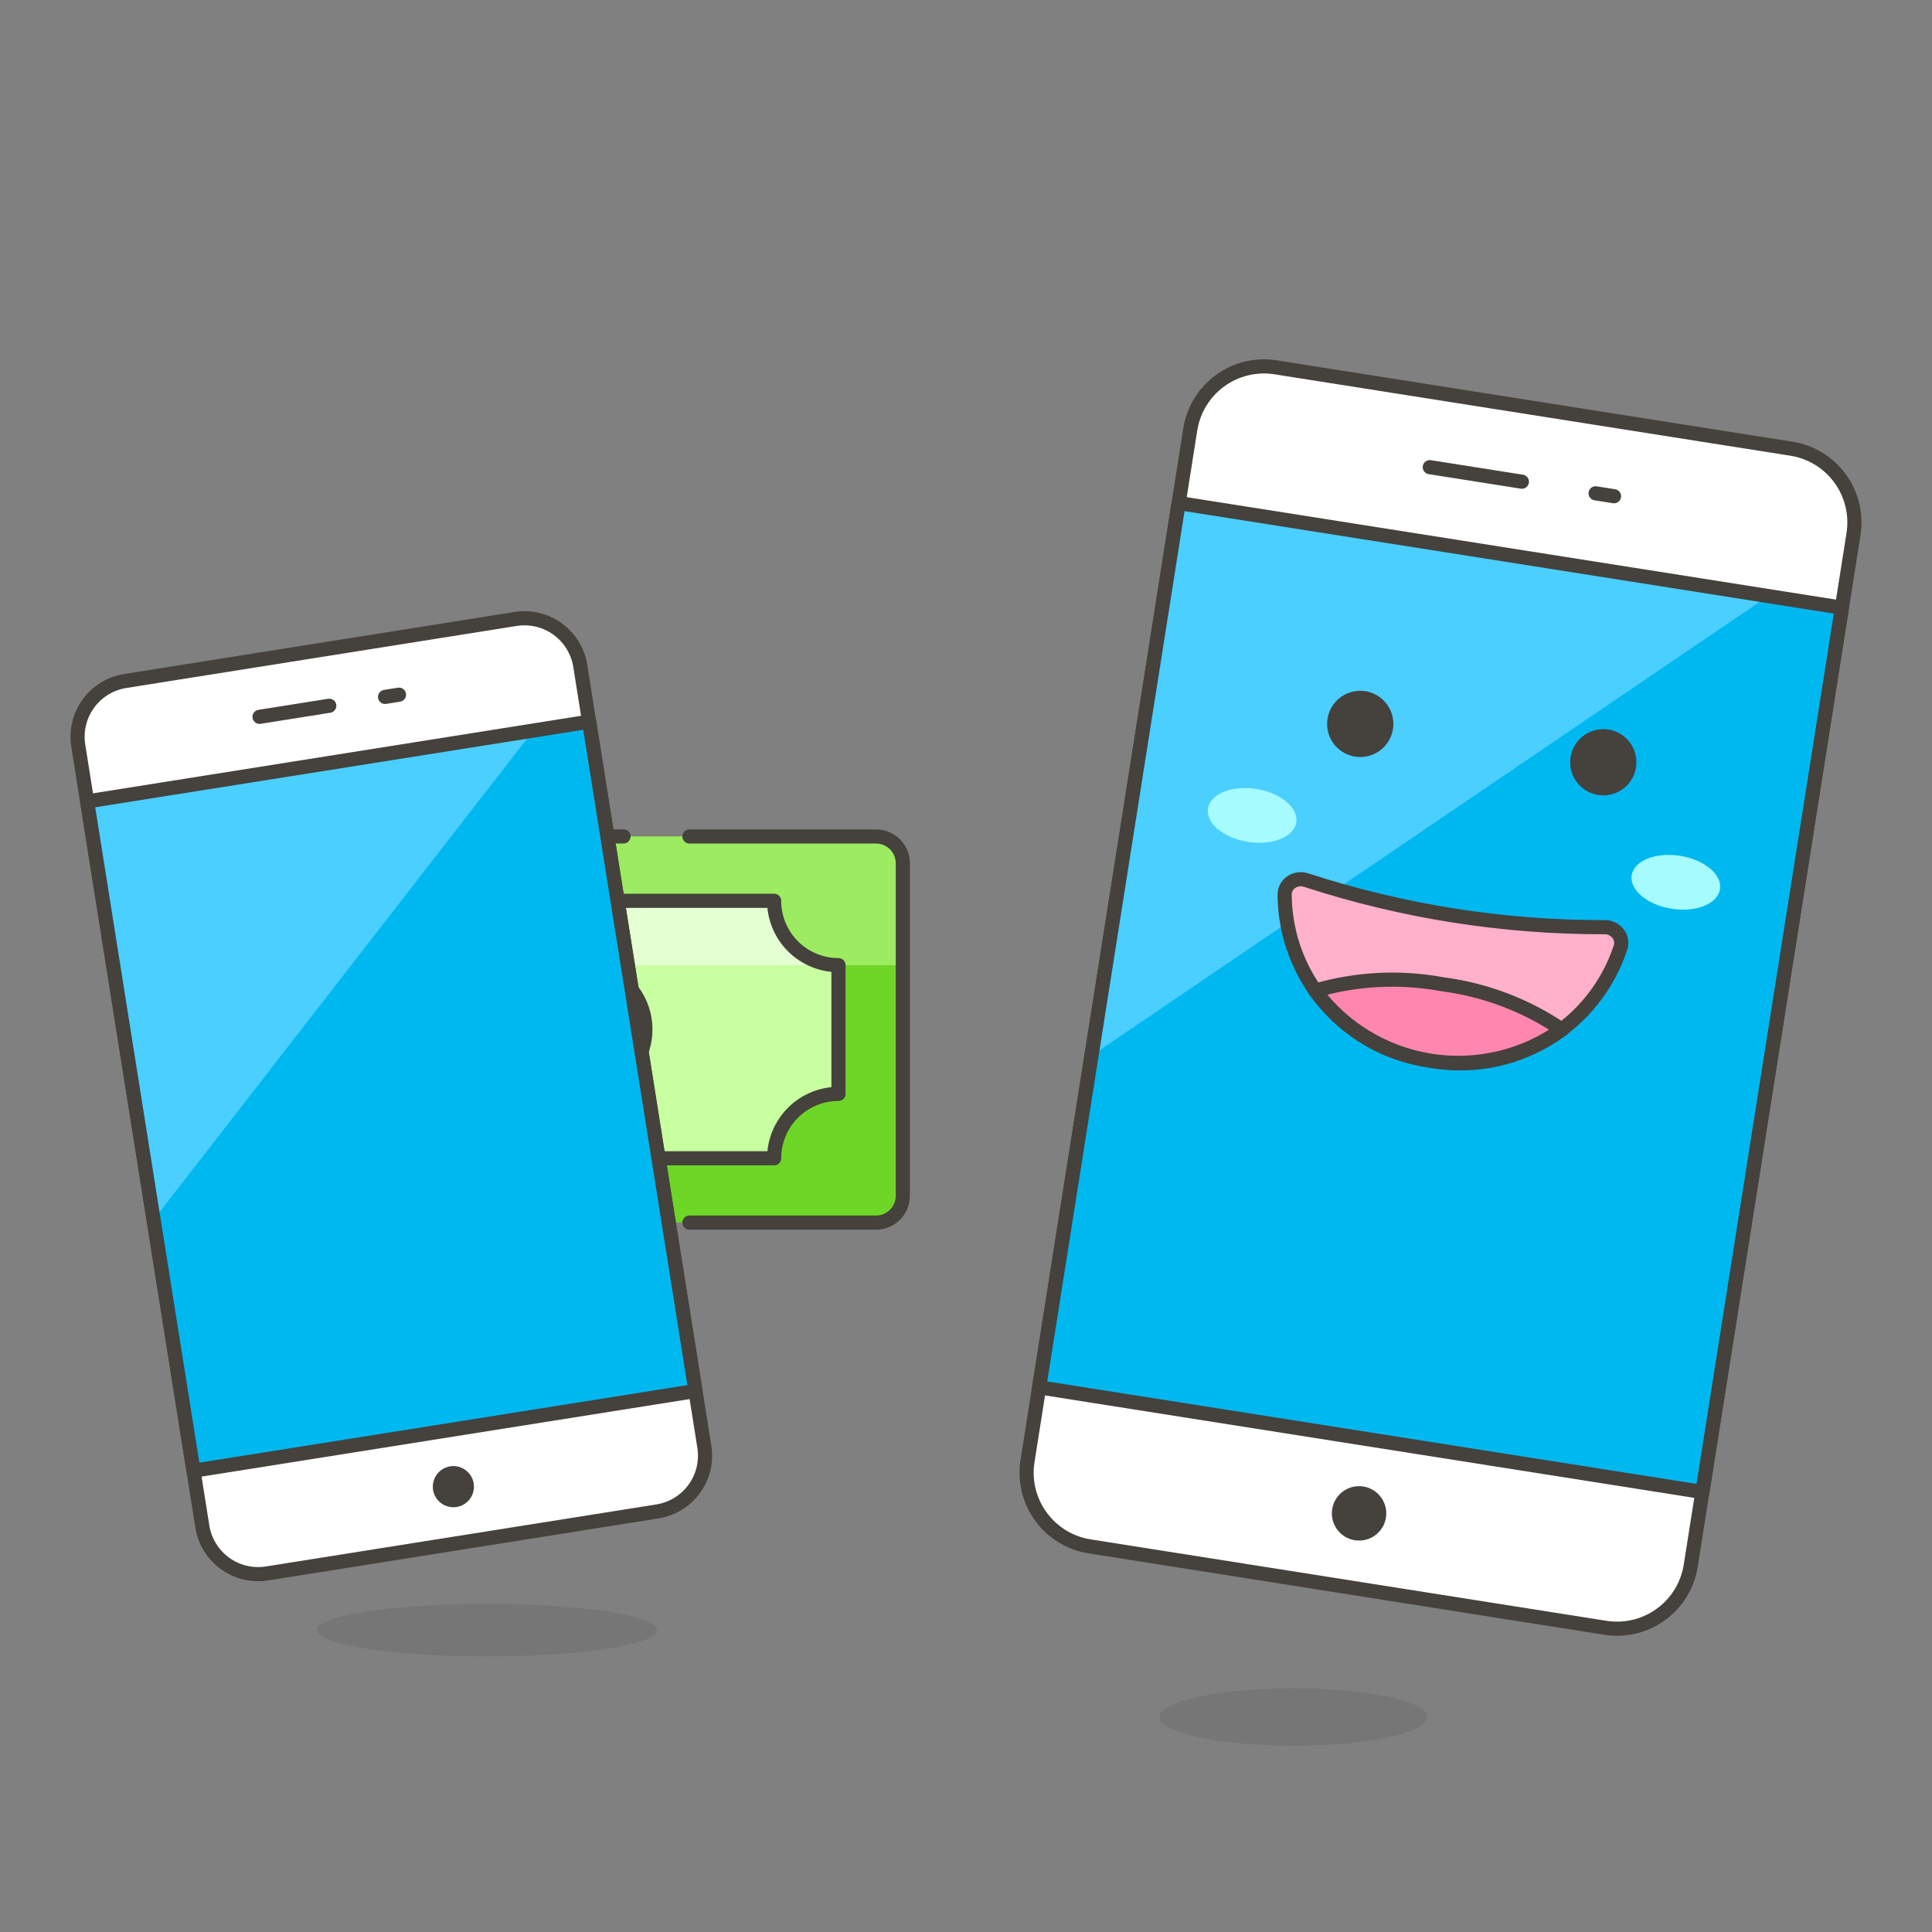 <svg width="164" height="164" viewBox="0 0 164 164" fill="none" xmlns="http://www.w3.org/2000/svg">
<rect x="0" y="0" width="164" height="164" fill="#808080" stroke="none"/>
<path d="M24.278 71.005H74.363C74.661 71.005 74.957 71.064 75.233 71.178C75.508 71.292 75.759 71.46 75.97 71.671C76.181 71.882 76.349 72.132 76.463 72.408C76.577 72.684 76.636 72.979 76.636 73.278V101.507C76.636 101.806 76.577 102.102 76.463 102.377C76.349 102.653 76.181 102.904 75.97 103.115C75.759 103.326 75.508 103.493 75.233 103.607C74.957 103.722 74.661 103.78 74.363 103.78H24.276C23.674 103.78 23.095 103.541 22.669 103.115C22.243 102.688 22.003 102.11 22.003 101.507V73.278C22.003 72.675 22.243 72.097 22.669 71.671C23.095 71.244 23.674 71.005 24.276 71.005H24.278Z" fill="#6DD627"/>
<path d="M76.641 81.928H22V73.278C22 72.675 22.239 72.097 22.666 71.671C23.092 71.244 23.67 71.005 24.273 71.005H74.364C74.967 71.005 75.545 71.244 75.972 71.671C76.398 72.097 76.637 72.675 76.637 73.278L76.641 81.928Z" fill="#9CEB60"/>
<path d="M71.176 92.855V81.928C69.727 81.928 68.337 81.353 67.312 80.328C66.287 79.304 65.711 77.914 65.71 76.465H32.93C32.929 77.913 32.354 79.301 31.331 80.326C30.307 81.35 28.919 81.926 27.471 81.928V92.855C28.921 92.855 30.311 93.431 31.336 94.456C32.361 95.481 32.937 96.871 32.937 98.32H65.712C65.712 96.871 66.288 95.481 67.312 94.457C68.337 93.432 69.727 92.856 71.176 92.855Z" fill="#C8FFA1"/>
<path d="M65.71 76.465H32.93C32.929 77.913 32.354 79.301 31.331 80.326C30.307 81.35 28.919 81.926 27.471 81.928H71.176C69.727 81.928 68.337 81.353 67.312 80.328C66.287 79.304 65.711 77.914 65.71 76.465Z" fill="#E4FFD1"/>
<path d="M54.784 87.392C54.784 88.473 54.464 89.53 53.864 90.428C53.263 91.328 52.41 92.028 51.411 92.442C50.413 92.856 49.314 92.964 48.254 92.754C47.193 92.543 46.219 92.023 45.455 91.258C44.69 90.494 44.17 89.52 43.959 88.46C43.748 87.4 43.856 86.301 44.27 85.302C44.683 84.304 45.384 83.45 46.282 82.85C47.181 82.249 48.238 81.928 49.319 81.928C50.036 81.928 50.747 82.069 51.41 82.343C52.073 82.618 52.676 83.02 53.183 83.528C53.691 84.035 54.093 84.637 54.368 85.3C54.643 85.964 54.784 86.674 54.784 87.392Z" fill="#9CEB60"/>
<path d="M54.784 87.392C54.784 88.473 54.464 89.53 53.864 90.428C53.263 91.328 52.41 92.028 51.411 92.442C50.413 92.856 49.314 92.964 48.254 92.754C47.193 92.543 46.219 92.023 45.455 91.258C44.69 90.494 44.17 89.52 43.959 88.46C43.748 87.4 43.856 86.301 44.27 85.302C44.683 84.304 45.384 83.45 46.282 82.85C47.181 82.249 48.238 81.928 49.319 81.928C50.036 81.928 50.747 82.069 51.41 82.343C52.073 82.618 52.676 83.02 53.183 83.528C53.691 84.035 54.093 84.637 54.368 85.3C54.643 85.964 54.784 86.674 54.784 87.392Z" stroke="#45413C" stroke-width="1.2" stroke-linecap="round" stroke-linejoin="round"/>
<path d="M71.176 92.855V81.928C69.727 81.928 68.337 81.353 67.312 80.328C66.287 79.304 65.711 77.914 65.71 76.465H32.93C32.929 77.913 32.354 79.301 31.331 80.326C30.307 81.35 28.919 81.926 27.471 81.928V92.855C28.921 92.855 30.311 93.431 31.336 94.456C32.361 95.481 32.937 96.871 32.937 98.32H65.712C65.712 96.871 66.288 95.481 67.312 94.457C68.337 93.432 69.727 92.856 71.176 92.855Z" stroke="#45413C" stroke-width="1.2" stroke-linecap="round" stroke-linejoin="round"/>
<path d="M35.601 71H41.264" stroke="#45413C" stroke-width="1.2" stroke-linecap="round" stroke-linejoin="round"/>
<path d="M41.264 103.784H35.601" stroke="#45413C" stroke-width="1.2" stroke-linecap="round" stroke-linejoin="round"/>
<path d="M46.541 71H52.931" stroke="#45413C" stroke-width="1.2" stroke-linecap="round" stroke-linejoin="round"/>
<path d="M52.931 103.784H46.541" stroke="#45413C" stroke-width="1.2" stroke-linecap="round" stroke-linejoin="round"/>
<path d="M58.525 71.005H74.364C74.967 71.005 75.545 71.244 75.972 71.671C76.398 72.097 76.637 72.675 76.637 73.278V101.509C76.637 102.112 76.398 102.69 75.972 103.116C75.545 103.543 74.967 103.782 74.364 103.782H58.525" stroke="#45413C" stroke-width="1.2" stroke-linecap="round" stroke-linejoin="round"/>
<path d="M40.113 71.005H24.273C23.67 71.005 23.092 71.244 22.666 71.671C22.239 72.097 22 72.675 22 73.278V101.509C22 102.112 22.239 102.69 22.666 103.116C23.092 103.543 23.67 103.782 24.273 103.782H40.113" stroke="#45413C" stroke-width="1.2" stroke-linecap="round" stroke-linejoin="round"/>
<path opacity="0.15" d="M26.895 138.373C26.895 138.965 28.416 139.533 31.125 139.952C33.833 140.37 37.505 140.605 41.335 140.605C45.165 140.605 48.838 140.37 51.546 139.952C54.254 139.533 55.776 138.965 55.776 138.373C55.776 137.781 54.254 137.213 51.546 136.794C48.838 136.376 45.165 136.141 41.335 136.141C37.505 136.141 33.833 136.376 31.125 136.794C28.416 137.213 26.895 137.781 26.895 138.373Z" fill="#45413C"/>
<path d="M59.789 122.811C59.888 123.433 59.863 124.068 59.717 124.68C59.57 125.293 59.304 125.87 58.934 126.38C58.565 126.889 58.098 127.321 57.561 127.65C57.025 127.979 56.428 128.2 55.806 128.299L22.664 133.564C22.042 133.663 21.407 133.638 20.794 133.491C20.182 133.345 19.605 133.079 19.095 132.709C18.585 132.339 18.154 131.873 17.825 131.336C17.495 130.799 17.275 130.203 17.176 129.581L6.644 63.294C6.445 62.039 6.752 60.756 7.499 59.727C8.246 58.698 9.371 58.008 10.627 57.808L43.771 52.541C45.026 52.342 46.31 52.65 47.338 53.397C48.367 54.144 49.057 55.269 49.257 56.524L59.789 122.811Z" fill="white" stroke="#45413C" stroke-width="1.2" stroke-linecap="round" stroke-linejoin="round"/>
<path d="M7.396 68.03L50.009 61.26L59.036 118.076L16.424 124.846L7.396 68.03Z" fill="#00B8F0"/>
<path d="M13.039 103.54L45.274 62.012L7.396 68.031L13.039 103.54Z" fill="#4ACFFF"/>
<path d="M7.396 68.03L50.009 61.26L59.036 118.076L16.424 124.846L7.396 68.03Z" stroke="#45413C" stroke-width="1.2" stroke-linecap="round" stroke-linejoin="round"/>
<path d="M22.032 60.849L27.95 59.909" stroke="#45413C" stroke-width="1.2" stroke-linecap="round" stroke-linejoin="round"/>
<path d="M32.686 59.158L33.868 58.969" stroke="#45413C" stroke-width="1.2" stroke-linecap="round" stroke-linejoin="round"/>
<path d="M39.509 124.782C39.789 124.984 40.003 125.265 40.123 125.59C40.244 125.914 40.265 126.266 40.185 126.603C40.105 126.939 39.927 127.244 39.673 127.479C39.42 127.714 39.102 127.869 38.761 127.923C38.419 127.978 38.069 127.93 37.755 127.785C37.441 127.64 37.177 127.406 36.996 127.111C36.816 126.816 36.726 126.474 36.74 126.129C36.754 125.783 36.87 125.449 37.073 125.17C37.345 124.796 37.754 124.545 38.211 124.472C38.667 124.399 39.134 124.511 39.509 124.782Z" fill="#45413C"/>
<path opacity="0.15" d="M98.429 145.751C98.429 146.397 99.627 147.016 101.758 147.473C103.889 147.929 106.78 148.186 109.794 148.186C112.809 148.186 115.699 147.929 117.831 147.473C119.962 147.016 121.16 146.397 121.16 145.751C121.16 145.105 119.962 144.485 117.831 144.029C115.699 143.572 112.809 143.315 109.794 143.315C106.78 143.315 103.889 143.572 101.758 144.029C99.627 144.485 98.429 145.105 98.429 145.751Z" fill="#45413C"/>
<path d="M143.52 132.906C143.391 133.728 143.101 134.516 142.667 135.226C142.233 135.936 141.663 136.553 140.99 137.042C140.318 137.531 139.555 137.884 138.747 138.078C137.938 138.273 137.099 138.306 136.277 138.177L92.492 131.265C91.67 131.136 90.882 130.846 90.172 130.412C89.463 129.978 88.845 129.408 88.356 128.735C87.867 128.063 87.514 127.3 87.32 126.492C87.125 125.683 87.092 124.844 87.222 124.022L101.038 36.448C101.168 35.627 101.458 34.839 101.892 34.13C102.326 33.42 102.895 32.803 103.568 32.314C104.24 31.825 105.002 31.473 105.811 31.278C106.619 31.084 107.458 31.05 108.28 31.18L152.07 38.09C153.728 38.352 155.215 39.262 156.203 40.62C157.19 41.978 157.598 43.672 157.337 45.331L143.52 132.906Z" fill="white" stroke="#45413C" stroke-width="1.2" stroke-linecap="round" stroke-linejoin="round"/>
<path d="M88.21 117.766L100.054 42.702L156.352 51.585L144.509 126.649L88.21 117.766Z" fill="#00B8F0"/>
<path d="M92.652 89.62L150.094 50.599L100.053 42.704L92.652 89.62Z" fill="#4ACFFF"/>
<path d="M88.21 117.766L100.054 42.702L156.352 51.585L144.509 126.649L88.21 117.766Z" stroke="#45413C" stroke-width="1.2" stroke-linecap="round" stroke-linejoin="round"/>
<path d="M121.369 39.655L129.188 40.889" stroke="#45413C" stroke-width="1.2" stroke-linecap="round" stroke-linejoin="round"/>
<path d="M135.444 41.876L137.008 42.123" stroke="#45413C" stroke-width="1.2" stroke-linecap="round" stroke-linejoin="round"/>
<path d="M117.232 127.105C117.501 127.474 117.654 127.915 117.673 128.371C117.691 128.828 117.574 129.279 117.335 129.669C117.097 130.058 116.749 130.369 116.334 130.56C115.919 130.752 115.457 130.816 115.006 130.745C114.555 130.674 114.135 130.47 113.8 130.161C113.464 129.851 113.228 129.449 113.121 129.005C113.014 128.561 113.041 128.095 113.199 127.666C113.357 127.238 113.638 126.866 114.008 126.597C114.253 126.418 114.53 126.29 114.825 126.219C115.12 126.147 115.426 126.135 115.725 126.182C116.025 126.229 116.312 126.335 116.571 126.494C116.829 126.652 117.054 126.86 117.232 127.105Z" fill="#45413C"/>
<path d="M146.002 75.484C145.806 76.725 143.97 77.467 141.901 77.141C139.833 76.814 138.313 75.543 138.508 74.302C138.703 73.062 140.541 72.319 142.611 72.645C144.681 72.971 146.197 74.242 146.002 75.484Z" fill="#A6FBFF"/>
<path d="M102.54 68.626C102.345 69.868 103.863 71.14 105.932 71.466C108 71.792 109.838 71.05 110.035 69.81C110.231 68.57 108.711 67.297 106.641 66.97C104.571 66.644 102.737 67.388 102.54 68.626Z" fill="#A6FBFF"/>
<path d="M112.654 61.45C112.654 62.196 112.95 62.911 113.477 63.438C114.005 63.966 114.72 64.262 115.466 64.262C116.211 64.262 116.927 63.966 117.454 63.438C117.981 62.911 118.278 62.196 118.278 61.45C118.278 60.704 117.981 59.989 117.454 59.462C116.927 58.934 116.211 58.638 115.466 58.638C114.72 58.638 114.005 58.934 113.477 59.462C112.95 59.989 112.654 60.704 112.654 61.45Z" fill="#45413C"/>
<path d="M133.285 64.705C133.285 65.451 133.581 66.166 134.108 66.694C134.636 67.221 135.351 67.517 136.097 67.517C136.843 67.517 137.558 67.221 138.085 66.694C138.613 66.166 138.909 65.451 138.909 64.705C138.909 63.96 138.613 63.244 138.085 62.717C137.558 62.19 136.843 61.893 136.097 61.893C135.351 61.893 134.636 62.19 134.108 62.717C133.581 63.244 133.285 63.96 133.285 64.705Z" fill="#45413C"/>
<path d="M121.434 90.04C124.835 90.651 128.342 90.011 131.308 88.239C134.274 86.467 136.499 83.682 137.573 80.397C137.631 80.199 137.639 79.989 137.598 79.786C137.557 79.583 137.467 79.394 137.336 79.233C137.201 79.067 137.03 78.933 136.836 78.841C136.642 78.749 136.43 78.702 136.215 78.704C127.605 78.724 119.047 77.374 110.861 74.704C110.657 74.637 110.441 74.617 110.228 74.645C110.015 74.673 109.812 74.748 109.632 74.866C109.458 74.978 109.313 75.13 109.211 75.31C109.109 75.491 109.053 75.693 109.048 75.9C109.058 79.355 110.318 82.689 112.595 85.288C114.871 87.887 118.011 89.575 121.434 90.04Z" fill="#FFB0CA" stroke="#45413C" stroke-width="1.2" stroke-linecap="round" stroke-linejoin="round"/>
<path d="M122.457 83.552C118.858 82.883 115.152 83.069 111.637 84.094C113.995 87.285 117.513 89.42 121.432 90.038C125.351 90.657 129.356 89.709 132.582 87.4C129.555 85.342 126.087 84.024 122.457 83.552Z" fill="#FF87AF" stroke="#45413C" stroke-width="1.2" stroke-linecap="round" stroke-linejoin="round"/>
</svg>
